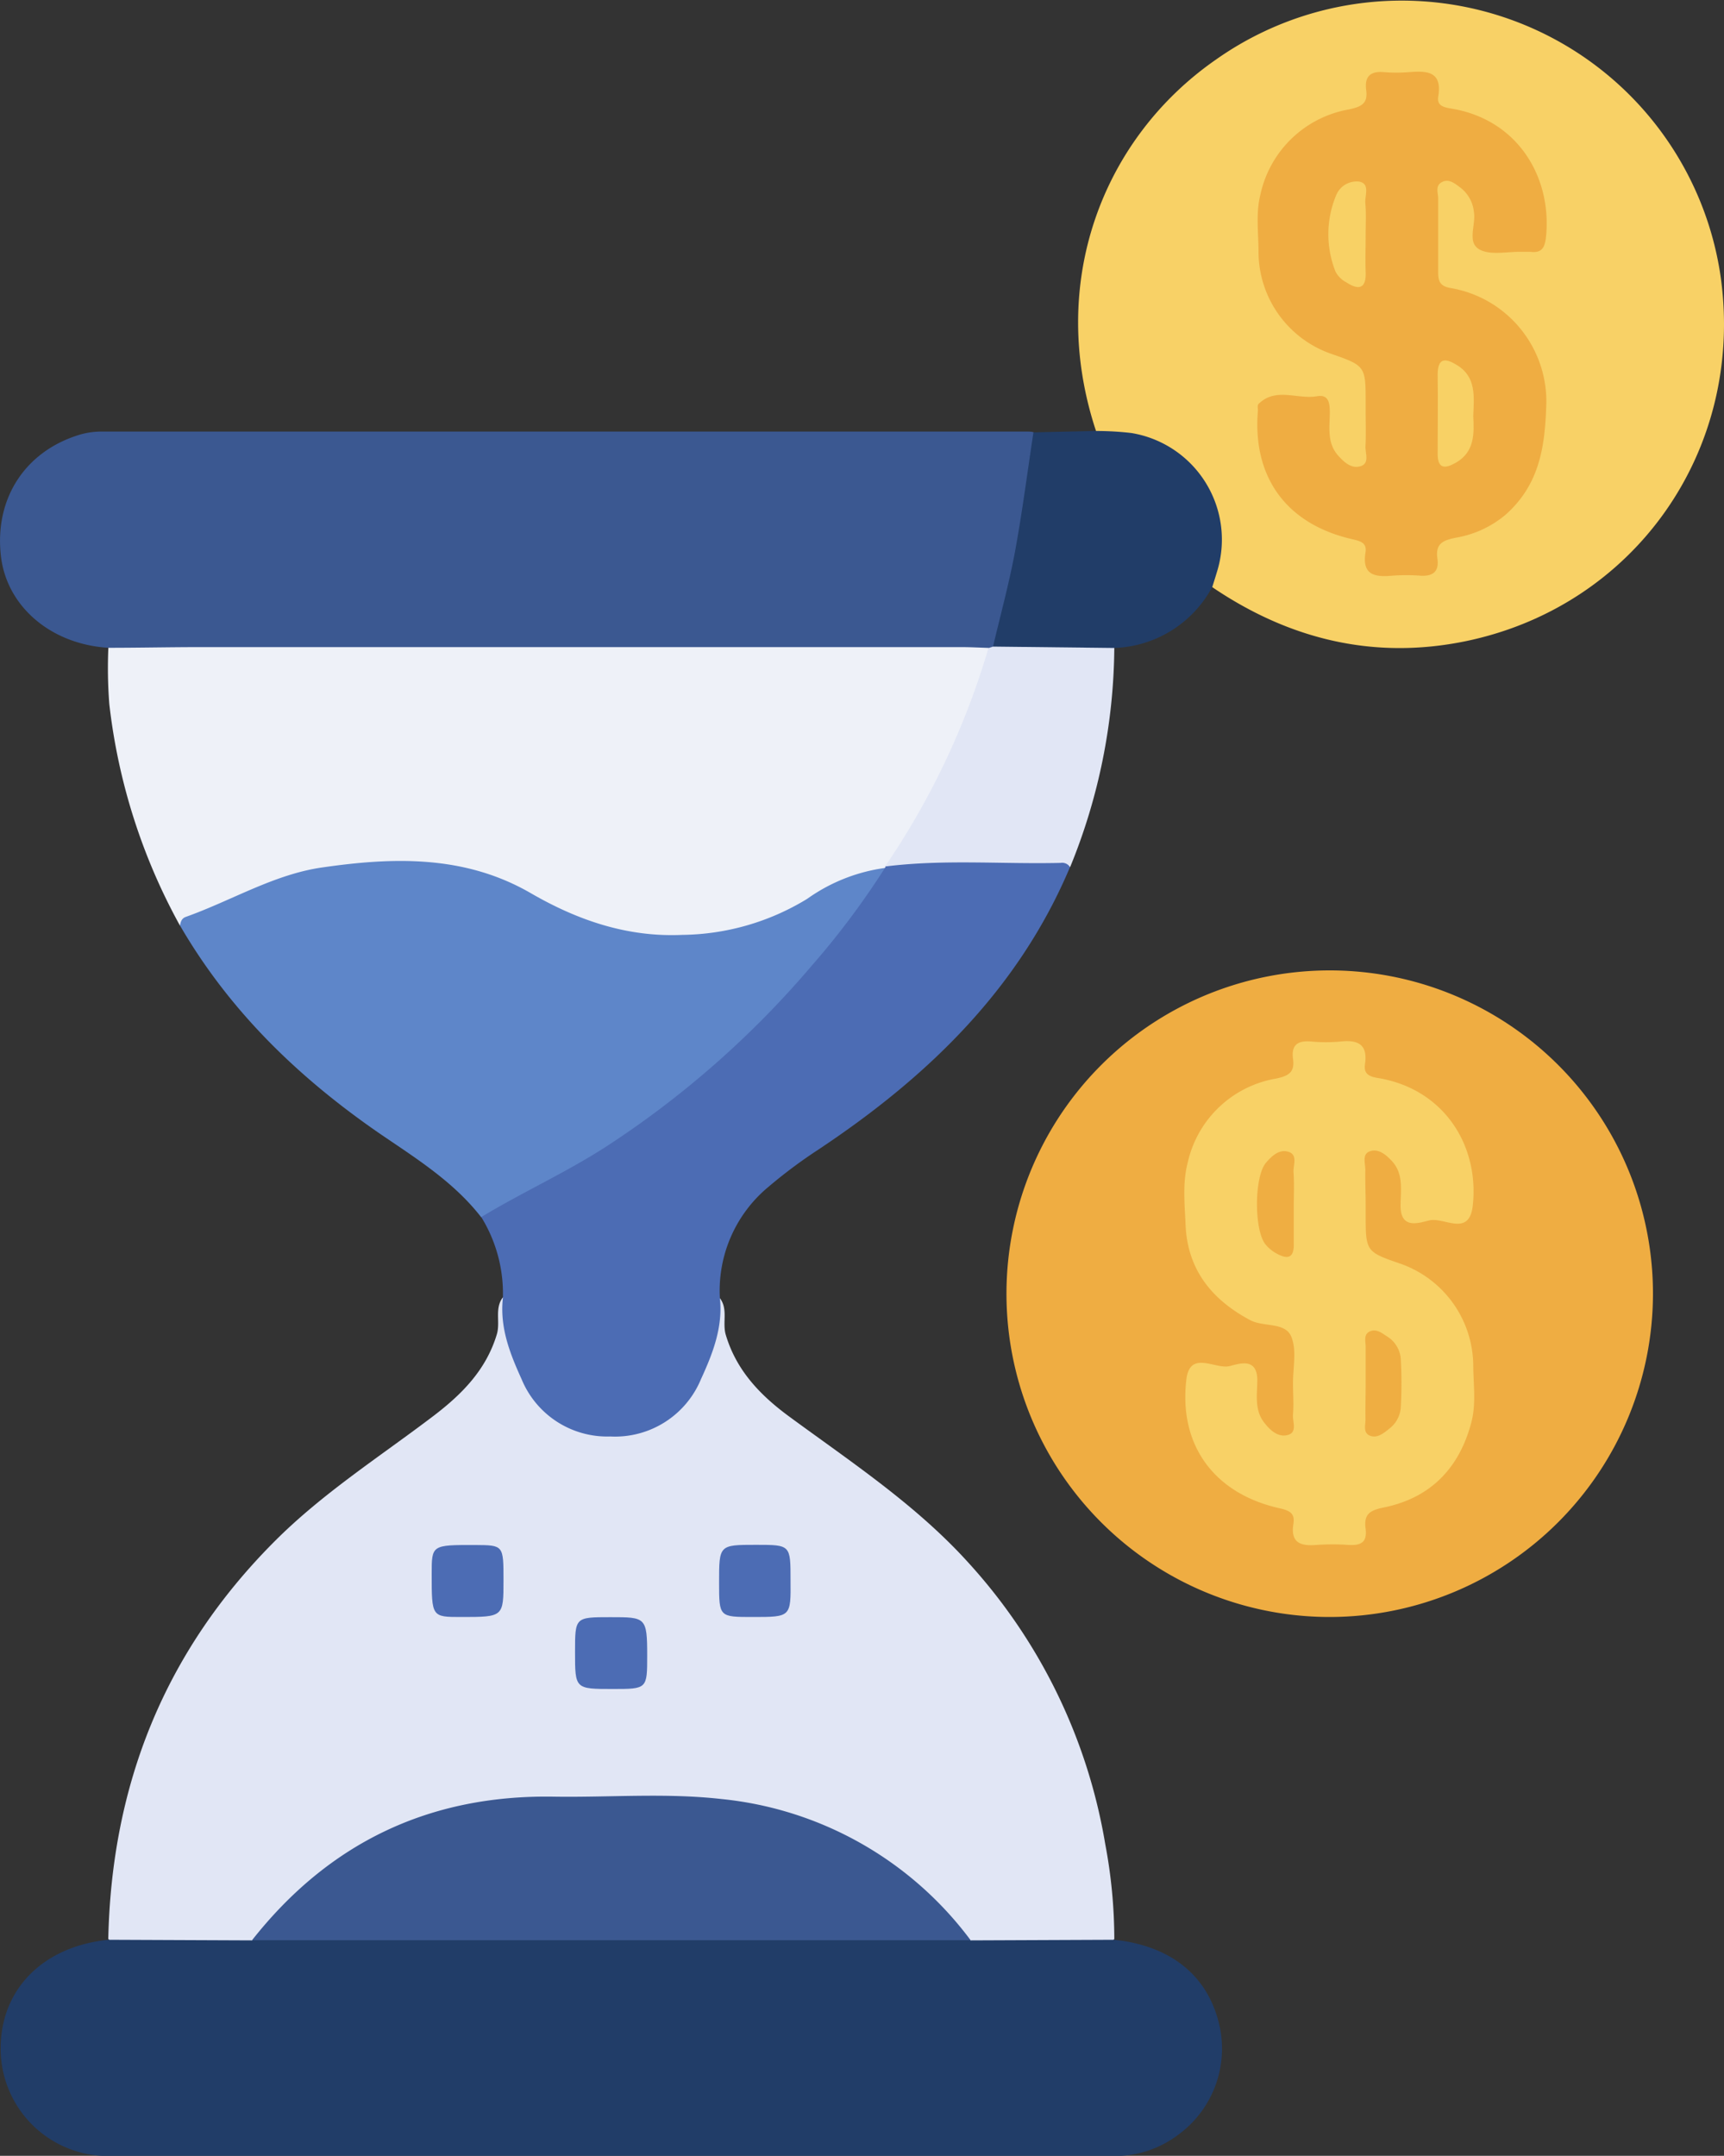 <svg xmlns="http://www.w3.org/2000/svg" viewBox="0 0 200 250.06"><rect x="0" y="0" width="200" height="250.06" fill="#333333" stroke="none"/><defs><style>.cls-1{fill:#e1e6f5;}.cls-2{fill:#213d68;}.cls-3{fill:#efad42;}.cls-4{fill:#f8d166;}.cls-5{fill:#3b5891;}.cls-6{fill:#eef1f8;}.cls-7{fill:#5e86c9;}.cls-8{fill:#4c6cb4;}.cls-9{fill:#efae42;}.cls-10{fill:#f8d165;}</style></defs><g id="Layer_2" data-name="Layer 2"><g id="Layer_1-2" data-name="Layer 1"><path class="cls-1" d="M83.5,150.56c1,1.3.27,2.86.7,4.28,1.23,4.13,4,7,7.33,9.45,7.24,5.32,14.76,10.27,20.84,17a64.07,64.07,0,0,1,15.85,32.62,59.35,59.35,0,0,1,1.05,11,2.42,2.42,0,0,1-2.09.84,130.38,130.38,0,0,1-14-.17,7.21,7.21,0,0,1-3.19-2.56c-8-9.08-18.19-13.61-30.22-14-5.46-.16-10.92,0-16.38,0-12.76.05-23.46,4.66-31.89,14.34a6.38,6.38,0,0,1-2.84,2.2c-4.67.49-9.35.2-14,.18a2.43,2.43,0,0,1-2.1-.84c.39-17.88,6.52-33.31,19.27-46.09,5.6-5.62,12.23-9.84,18.48-14.59,3.29-2.51,6.09-5.33,7.33-9.46.42-1.42-.29-3,.7-4.28.74.53.69,1.35.76,2.12a21.8,21.8,0,0,0,2,6.94,10.06,10.06,0,0,0,9.9,6.32,10,10,0,0,0,9.64-6.32,22.05,22.05,0,0,0,2-6.94C82.8,151.91,82.75,151.09,83.5,150.56Z"/><path class="cls-2" d="M12.56,225l16.68.07a7,7,0,0,1,4-.84h75.35a7.06,7.06,0,0,1,4,.84l16.67-.07c6.28.66,10.49,3.86,12,9.13a12.36,12.36,0,0,1-4.5,13.43,12.14,12.14,0,0,1-7.51,2.52q-58.32,0-116.65,0A12.44,12.44,0,0,1,.09,238.22C-.22,231.06,4.74,225.8,12.56,225Z"/><path class="cls-3" d="M154.32,187.56a37.5,37.5,0,1,1,37.44-37.44A37.54,37.54,0,0,1,154.32,187.56Z"/><path class="cls-4" d="M127.15,50c-5.69-17.17.74-33.94,13.9-43.08a37.38,37.38,0,0,1,58.6,25.45c2.65,19.92-10,37.93-29.6,42-10.64,2.19-20.45-.19-29.41-6.26-.66-.92-.15-1.82.06-2.73a12,12,0,0,0-10.41-14.54C129.21,50.66,128,51,127.15,50Z"/><path class="cls-5" d="M12.57,75.14C5.89,74.73.75,70.33.1,64.45-.65,57.73,3,52.26,9.35,50.39a9,9,0,0,1,2.56-.33q53.6,0,107.2,0c.26,0,.52,0,.78.07.68,1,.29,2,.21,3a97.92,97.92,0,0,1-4,20.34,3.69,3.69,0,0,1-.95,1.82,3,3,0,0,1-.91.39,18.67,18.67,0,0,1-3.88.19q-46.52,0-93,0C15.73,75.89,14,76.22,12.57,75.14Z"/><path class="cls-6" d="M12.57,75.14c3.55,0,7.1-.08,10.64-.08q44.17,0,88.34,0c1,0,2.08.06,3.12.09.72.78.38,1.63.08,2.42a111.47,111.47,0,0,1-10.07,21.19,7.41,7.41,0,0,1-1.64,2,3.4,3.4,0,0,1-.71.42,53.77,53.77,0,0,0-9.45,4.25c-8.6,4.65-17.48,5-26.53,1.25-4.3-1.79-8.2-4.71-12.91-5.35-7-1-14-1.35-20.73,1.36-3.94,1.57-7.84,3.23-11.83,4.68a69.38,69.38,0,0,1-8.2-25.71A54.1,54.1,0,0,1,12.57,75.14Z"/><path class="cls-7" d="M20.88,107.35c.08-.43.18-.82.68-1,5.29-1.88,10.22-4.93,15.81-5.73,8.28-1.2,16.56-1.46,24.24,3,5.4,3.12,11.14,5.1,17.52,4.82a28.37,28.37,0,0,0,14.51-4.18,20.28,20.28,0,0,1,9.07-3.59c.34,1.07-.34,1.83-.87,2.59a110.45,110.45,0,0,1-44.27,37.52,3.12,3.12,0,0,1-1.74.42c-3.19-4.12-7.57-6.84-11.76-9.7C34.63,125,26.64,117.28,20.88,107.35Z"/><path class="cls-8" d="M55.83,141.17c4.81-2.91,9.94-5.21,14.67-8.29A110,110,0,0,0,94.18,112a93.73,93.73,0,0,0,8.53-11.4l0-.15a9.26,9.26,0,0,1,5.2-1.28c4.41.07,8.83,0,13.24.06,1.11,0,2.53-.31,3,1.3-6,14.26-16.6,24.43-29.22,32.82a57.35,57.35,0,0,0-5.81,4.34,15.62,15.62,0,0,0-5.61,12.83c.38,3.41-.83,6.49-2.19,9.45a10.78,10.78,0,0,1-10.52,6.65A10.74,10.74,0,0,1,60.52,160c-1.36-3-2.56-6-2.18-9.45A16.87,16.87,0,0,0,55.83,141.17Z"/><path class="cls-2" d="M115.2,75c.87-3.69,1.87-7.35,2.56-11.07.84-4.57,1.43-9.19,2.13-13.78l7.26-.16a35.19,35.19,0,0,1,4.12.24,12.53,12.53,0,0,1,9.9,16.13c-.17.57-.35,1.14-.53,1.71a13.42,13.42,0,0,1-11.37,7.09,4,4,0,0,1-2.69.73c-2.84,0-5.68,0-8.52,0C117,75.85,116,75.89,115.2,75Z"/><path class="cls-1" d="M115.2,75l14.07.16a68.31,68.31,0,0,1-5.13,25.43,1.08,1.08,0,0,0-1.1-.5c-6.79.16-13.6-.44-20.37.42a89.85,89.85,0,0,0,12-25.34Z"/><path class="cls-5" d="M112.6,225.05H29.24q13.4-17,35-16.65c6.5.1,13-.46,19.51.28A41.12,41.12,0,0,1,112.6,225.05Z"/><path class="cls-8" d="M58.41,183.3c0,4.26,0,4.26-4.91,4.26-3.42,0-3.42,0-3.42-5,0-3.36,0-3.36,5.05-3.35C58.41,179.23,58.41,179.23,58.41,183.3Z"/><path class="cls-8" d="M87.34,187.56c-3.92,0-3.92,0-3.92-4,0-4.37,0-4.37,4.29-4.37,4,0,4,0,4,4.09C91.75,187.56,91.75,187.56,87.34,187.56Z"/><path class="cls-8" d="M75.08,192c0,3.91,0,3.91-4,3.91-4.37,0-4.37,0-4.37-4.28,0-4.05,0-4.05,4.09-4.05S75.08,187.56,75.08,192Z"/><path class="cls-4" d="M158.43,139.74v1c0,4.45,0,4.45,4.09,5.86a12.62,12.62,0,0,1,8.39,11.65c0,2.24.36,4.53-.22,6.73-1.39,5.32-4.76,8.79-10.18,9.88-1.64.33-2.3.81-2.09,2.43s-.54,2-2,1.91a26,26,0,0,0-3.64,0c-1.85.15-3.1-.19-2.73-2.47.19-1.18-.43-1.52-1.6-1.78-7.58-1.69-11.73-7.31-10.82-14.94.41-3.44,3.33-1.16,5-1.55,1.06-.25,3.17-1.07,3.23,1.55,0,1.71-.37,3.51.8,5,.66.86,1.54,1.67,2.59,1.47,1.35-.24.67-1.56.75-2.4.1-1.21,0-2.43,0-3.64,0-1.82.45-3.85-.2-5.4-.72-1.72-3.19-1.08-4.76-1.91-4.44-2.36-7.27-5.84-7.5-11-.1-2.41-.38-4.86.24-7.25a12.69,12.69,0,0,1,10.29-9.78c1.53-.33,2.14-.8,1.93-2.29-.22-1.66.61-2.14,2.13-2a18.17,18.17,0,0,0,3.38,0c2-.22,3.19.31,2.84,2.63-.16,1.09.43,1.43,1.5,1.6,7.66,1.26,11.79,7.83,11,14.84-.43,3.61-3.28,1.3-5,1.67-1.13.25-3.37,1.15-3.37-1.68,0-1.79.38-3.69-1-5.19-.66-.71-1.51-1.44-2.46-1.17-1.11.31-.59,1.47-.63,2.27C158.37,137.13,158.43,138.44,158.43,139.74Z"/><path class="cls-3" d="M158.43,47.79v-1c0-4.36,0-4.36-4.17-5.81A12.55,12.55,0,0,1,146,29.25c0-2.25-.34-4.52.23-6.73a12.77,12.77,0,0,1,10.26-9.83c1.48-.32,2.21-.69,2-2.25s.49-2.22,2.08-2.07a18.08,18.08,0,0,0,2.85,0c2.08-.16,3.92-.15,3.43,2.83-.17,1,.53,1.23,1.43,1.38,7.71,1.22,11.74,7.86,11.08,14.8-.13,1.29-.44,2-1.82,1.83-.43,0-.86,0-1.3,0-1.55,0-3.38.4-4.6-.27-1.49-.82-.41-2.85-.65-4.33a4.08,4.08,0,0,0-1.6-2.87c-.6-.43-1.29-1.06-2.11-.62s-.44,1.24-.44,1.89c0,2.86,0,5.73,0,8.59,0,1.13.3,1.64,1.56,1.83A13.34,13.34,0,0,1,179.37,47.3c-.17,4.81-.9,9-4.68,12.38a12.06,12.06,0,0,1-5.8,2.69c-1.57.32-2.37.72-2.14,2.41.21,1.44-.43,2.07-1.91,2a21.19,21.19,0,0,0-3.38,0c-2,.18-3.47-.11-3.05-2.69.18-1.12-.55-1.32-1.55-1.55-7.63-1.75-11.58-7.19-10.93-14.91,0-.26-.08-.62.06-.76,2-2,4.53-.51,6.79-.91,1.36-.24,1.48.79,1.49,1.84,0,1.71-.36,3.51.93,5,.7.79,1.57,1.62,2.65,1.27s.51-1.51.56-2.32C158.48,50.4,158.43,49.09,158.43,47.79Z"/><path class="cls-9" d="M150.09,139.82c0,1.48,0,3,0,4.43.05,1.88-.9,1.78-2.12,1.08a4.34,4.34,0,0,1-1.17-1c-1.33-1.66-1.3-7.87.06-9.45.68-.81,1.57-1.63,2.64-1.27s.52,1.51.56,2.31C150.15,137.22,150.09,138.52,150.09,139.82Z"/><path class="cls-9" d="M158.43,160.38c0-1.39,0-2.78,0-4.16,0-.65-.3-1.5.57-1.82.72-.27,1.34.24,1.9.61a3.34,3.34,0,0,1,1.6,2.57,49.62,49.62,0,0,1,0,5.72,3.39,3.39,0,0,1-1.36,2.44c-.61.49-1.31,1.06-2.1.83-1-.31-.6-1.31-.63-2C158.39,163.16,158.43,161.77,158.43,160.38Z"/><path class="cls-10" d="M158.43,27.19c0,1.47-.05,2.95,0,4.42.07,2-.94,2-2.24,1.14a2.92,2.92,0,0,1-1.26-1.25,11.73,11.73,0,0,1,.06-8.81,2.56,2.56,0,0,1,2.73-1.62c1.24.28.6,1.61.67,2.48C158.5,24.76,158.43,26,158.43,27.19Z"/><path class="cls-10" d="M170.91,48.27c.11,2,.17,4.14-2,5.39-1.23.7-2.15.81-2.13-1.08,0-3,.05-6.07,0-9.11,0-2.1,1-1.89,2.26-1.11C171.28,43.74,171,46,170.91,48.27Z"/></g></g></svg>